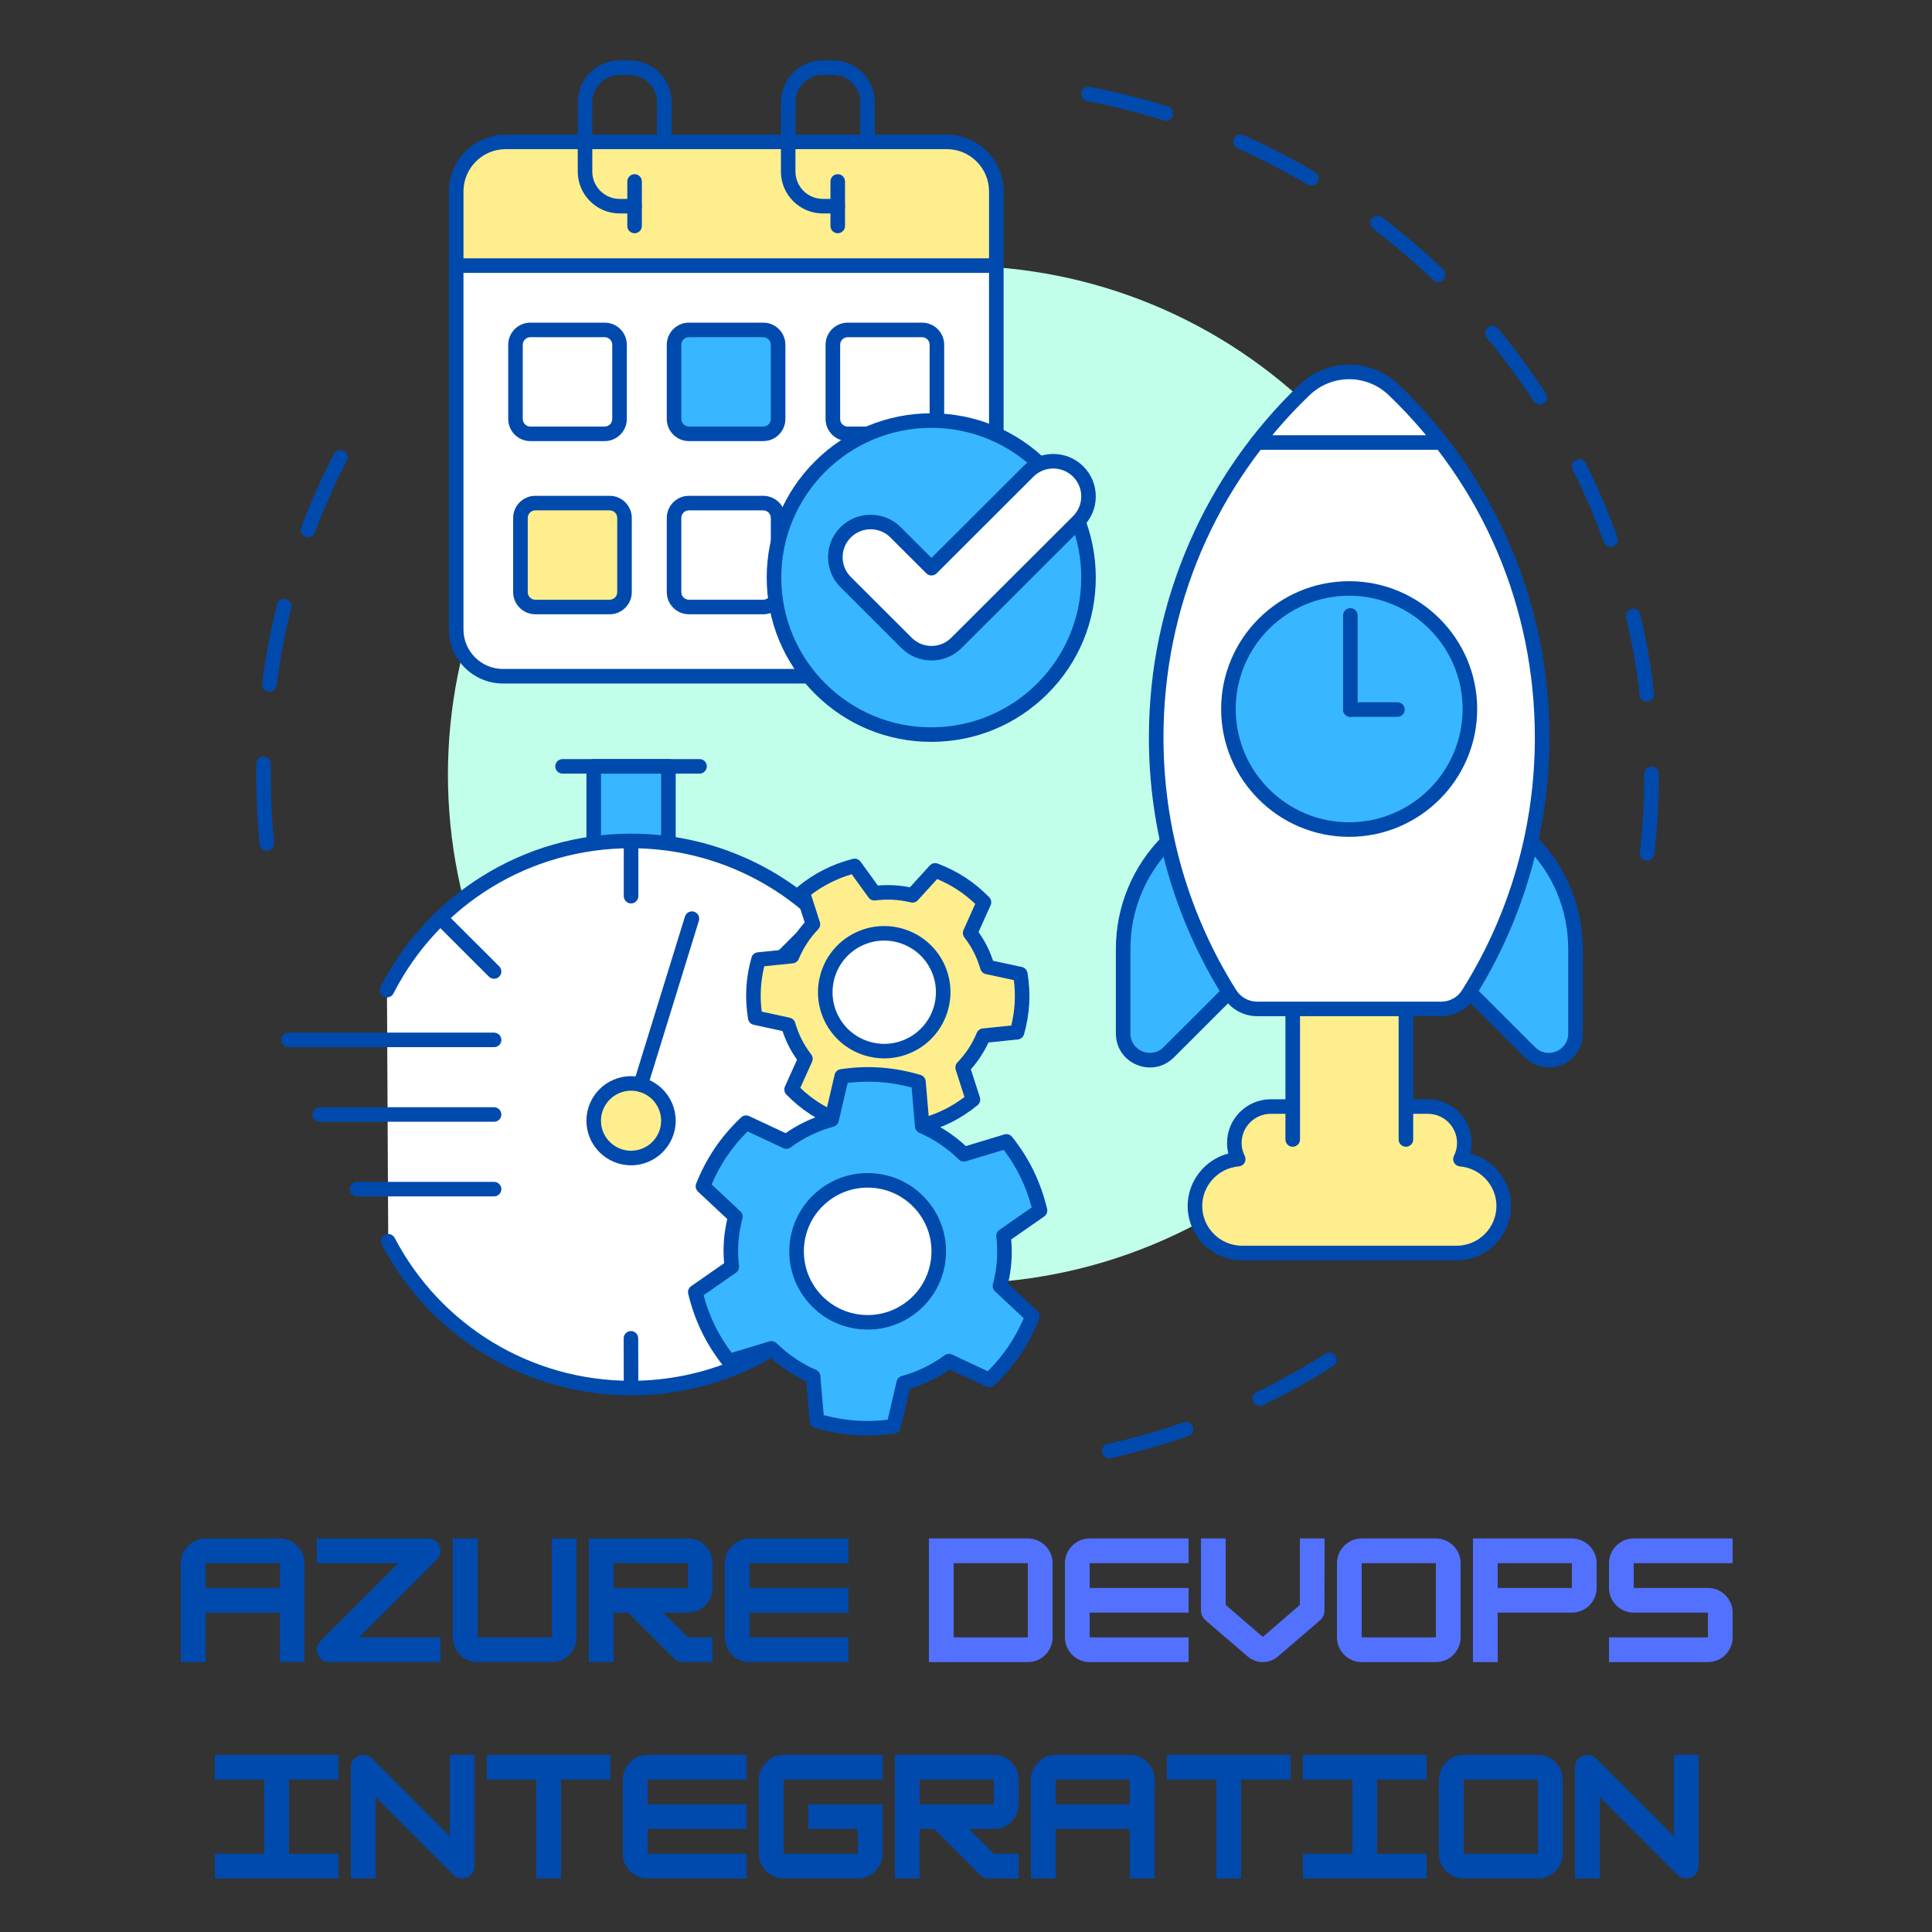 <svg xmlns="http://www.w3.org/2000/svg" xmlns:xlink="http://www.w3.org/1999/xlink" width="500" zoomAndPan="magnify" viewBox="0 0 375 375" height="500" preserveAspectRatio="xMidYMid meet" version="1.0"><rect x="0" y="0" width="375" height="375" fill="#333333" stroke="none"/><defs><g/><clipPath id="e513534fb3"><path d="M 213 262 L 260 262 L 260 283.137 L 213 283.137 Z M 213 262 " clip-rule="nonzero"/></clipPath><clipPath id="49b28fc40b"><path d="M 209 16 L 321.98 16 L 321.98 168 L 209 168 Z M 209 16 " clip-rule="nonzero"/></clipPath><clipPath id="c839cbb7aa"><path d="M 49.73 87 L 68 87 L 68 166 L 49.73 166 Z M 49.73 87 " clip-rule="nonzero"/></clipPath><clipPath id="3e56f4c6dd"><path d="M 112 11.637 L 131 11.637 L 131 42 L 112 42 Z M 112 11.637 " clip-rule="nonzero"/></clipPath><clipPath id="87880e4e49"><path d="M 151 11.637 L 170 11.637 L 170 42 L 151 42 Z M 151 11.637 " clip-rule="nonzero"/></clipPath></defs><g clip-path="url(#e513534fb3)"><path fill="#004aad" d="M 215.301 283.055 C 214.652 283.055 214.07 282.609 213.922 281.949 C 213.754 281.191 214.234 280.438 214.996 280.266 C 219.965 279.16 224.926 277.75 229.73 276.078 C 230.469 275.82 231.273 276.211 231.531 276.945 C 231.785 277.68 231.398 278.484 230.66 278.742 C 225.75 280.449 220.688 281.891 215.609 283.02 C 215.508 283.043 215.402 283.055 215.301 283.055 Z M 244.5 272.895 C 243.977 272.895 243.473 272.602 243.227 272.102 C 242.887 271.398 243.18 270.555 243.883 270.215 C 248.461 268 252.965 265.492 257.266 262.762 C 257.922 262.344 258.797 262.539 259.215 263.195 C 259.637 263.855 259.441 264.727 258.781 265.145 C 254.391 267.934 249.789 270.492 245.113 272.754 C 244.918 272.852 244.707 272.895 244.5 272.895 Z M 244.5 272.895 " fill-opacity="1" fill-rule="nonzero"/></g><g clip-path="url(#49b28fc40b)"><path fill="#004aad" d="M 319.699 167.07 C 319.645 167.07 319.594 167.066 319.539 167.059 C 318.762 166.973 318.203 166.273 318.293 165.5 C 318.859 160.508 319.145 155.414 319.145 150.359 L 319.145 150.219 C 319.145 149.438 319.777 148.809 320.559 148.809 C 321.34 148.809 321.973 149.438 321.973 150.219 L 321.973 150.359 C 321.973 155.523 321.68 160.723 321.102 165.816 C 321.02 166.535 320.41 167.07 319.699 167.07 Z M 319.664 136.195 C 318.957 136.195 318.344 135.668 318.262 134.945 C 317.676 129.891 316.793 124.82 315.633 119.879 C 315.457 119.117 315.926 118.359 316.688 118.18 C 317.445 118.004 318.207 118.473 318.387 119.234 C 319.57 124.281 320.473 129.457 321.07 134.625 C 321.16 135.398 320.602 136.098 319.828 136.188 C 319.773 136.191 319.719 136.195 319.664 136.195 Z M 312.609 106.145 C 312.031 106.145 311.488 105.785 311.281 105.211 C 309.555 100.438 307.531 95.707 305.266 91.156 C 304.918 90.457 305.203 89.609 305.898 89.266 C 306.598 88.918 307.445 89.203 307.797 89.898 C 310.109 94.547 312.18 99.379 313.941 104.254 C 314.203 104.988 313.824 105.797 313.09 106.059 C 312.93 106.117 312.77 106.145 312.609 106.145 Z M 298.852 78.523 C 298.391 78.523 297.938 78.297 297.664 77.883 C 294.891 73.625 291.84 69.477 288.59 65.559 C 288.094 64.957 288.176 64.07 288.777 63.574 C 289.379 63.074 290.27 63.16 290.77 63.762 C 294.086 67.762 297.203 71.996 300.035 76.344 C 300.461 76.996 300.273 77.871 299.621 78.293 C 299.383 78.449 299.117 78.523 298.852 78.523 Z M 279.145 54.742 C 278.789 54.742 278.438 54.613 278.164 54.352 C 274.492 50.828 270.574 47.48 266.523 44.402 C 265.902 43.93 265.781 43.043 266.254 42.422 C 266.727 41.805 267.613 41.684 268.234 42.156 C 272.371 45.301 276.371 48.719 280.121 52.316 C 280.684 52.855 280.703 53.746 280.164 54.309 C 279.887 54.598 279.516 54.742 279.145 54.742 Z M 254.539 36.043 C 254.293 36.043 254.043 35.98 253.816 35.844 C 249.434 33.246 244.855 30.875 240.211 28.801 C 239.5 28.484 239.18 27.648 239.5 26.938 C 239.816 26.227 240.652 25.906 241.367 26.227 C 246.109 28.344 250.785 30.762 255.262 33.418 C 255.934 33.816 256.152 34.684 255.754 35.352 C 255.492 35.797 255.02 36.043 254.539 36.043 Z M 226.305 23.438 C 226.164 23.438 226.023 23.418 225.883 23.371 C 221.023 21.848 216.02 20.59 211.016 19.633 C 210.246 19.488 209.746 18.75 209.891 17.984 C 210.039 17.219 210.777 16.715 211.543 16.863 C 216.66 17.836 221.766 19.121 226.73 20.68 C 227.473 20.914 227.887 21.707 227.652 22.449 C 227.465 23.051 226.906 23.438 226.305 23.438 Z M 226.305 23.438 " fill-opacity="1" fill-rule="nonzero"/></g><g clip-path="url(#c839cbb7aa)"><path fill="#004aad" d="M 51.793 165.133 C 51.074 165.133 50.461 164.59 50.391 163.863 C 49.949 159.406 49.727 154.863 49.727 150.359 C 49.727 149.66 49.73 148.949 49.742 148.246 C 49.754 147.477 50.383 146.859 51.156 146.859 C 51.16 146.859 51.168 146.859 51.176 146.859 C 51.957 146.871 52.578 147.512 52.566 148.289 C 52.559 148.977 52.551 149.676 52.551 150.359 C 52.551 154.77 52.77 159.219 53.203 163.586 C 53.277 164.359 52.711 165.051 51.934 165.129 C 51.887 165.133 51.84 165.133 51.793 165.133 Z M 52.273 134.254 C 52.211 134.254 52.152 134.25 52.09 134.242 C 51.316 134.141 50.77 133.434 50.871 132.66 C 51.543 127.504 52.52 122.34 53.781 117.305 C 53.969 116.551 54.734 116.09 55.492 116.281 C 56.25 116.469 56.711 117.234 56.523 117.992 C 55.289 122.918 54.328 127.977 53.672 133.027 C 53.578 133.738 52.973 134.254 52.273 134.254 Z M 59.77 104.301 C 59.602 104.301 59.434 104.27 59.27 104.207 C 58.539 103.934 58.172 103.121 58.445 102.391 C 60.281 97.535 62.422 92.73 64.809 88.113 C 65.168 87.422 66.02 87.148 66.715 87.508 C 67.406 87.863 67.68 88.715 67.32 89.406 C 64.984 93.93 62.887 98.633 61.09 103.387 C 60.879 103.953 60.34 104.301 59.77 104.301 Z M 59.77 104.301 " fill-opacity="1" fill-rule="nonzero"/></g><path fill="#c2ffea" d="M 284.754 150.359 C 284.754 151.977 284.715 153.594 284.637 155.207 C 284.555 156.82 284.438 158.434 284.277 160.039 C 284.121 161.648 283.922 163.254 283.684 164.852 C 283.445 166.449 283.172 168.043 282.855 169.629 C 282.539 171.211 282.184 172.789 281.789 174.355 C 281.398 175.926 280.965 177.48 280.496 179.027 C 280.027 180.574 279.52 182.109 278.973 183.633 C 278.43 185.152 277.844 186.66 277.227 188.152 C 276.605 189.648 275.949 191.125 275.258 192.586 C 274.566 194.047 273.84 195.488 273.074 196.914 C 272.312 198.34 271.516 199.746 270.684 201.133 C 269.852 202.52 268.984 203.883 268.086 205.227 C 267.188 206.57 266.254 207.891 265.289 209.191 C 264.328 210.488 263.332 211.762 262.305 213.012 C 261.277 214.262 260.219 215.484 259.133 216.684 C 258.047 217.879 256.93 219.051 255.785 220.191 C 254.641 221.336 253.469 222.449 252.27 223.535 C 251.07 224.621 249.844 225.676 248.594 226.703 C 247.344 227.727 246.066 228.719 244.766 229.684 C 243.469 230.645 242.145 231.578 240.797 232.473 C 239.453 233.371 238.086 234.238 236.695 235.066 C 235.309 235.898 233.898 236.695 232.473 237.457 C 231.047 238.219 229.602 238.945 228.137 239.637 C 226.672 240.328 225.195 240.98 223.699 241.602 C 222.203 242.219 220.691 242.801 219.168 243.344 C 217.645 243.891 216.109 244.395 214.559 244.867 C 213.012 245.336 211.449 245.766 209.883 246.16 C 208.312 246.551 206.73 246.906 205.145 247.219 C 203.559 247.535 201.961 247.812 200.359 248.051 C 198.762 248.285 197.152 248.484 195.543 248.641 C 193.934 248.801 192.32 248.918 190.703 249 C 189.086 249.078 187.469 249.117 185.848 249.117 C 184.23 249.117 182.613 249.078 180.996 249 C 179.379 248.918 177.766 248.801 176.156 248.641 C 174.543 248.484 172.938 248.285 171.336 248.051 C 169.734 247.812 168.141 247.535 166.555 247.219 C 164.965 246.906 163.387 246.551 161.816 246.16 C 160.246 245.766 158.688 245.336 157.137 244.867 C 155.59 244.395 154.051 243.891 152.527 243.344 C 151.004 242.801 149.496 242.219 148 241.602 C 146.504 240.98 145.023 240.328 143.562 239.637 C 142.098 238.945 140.652 238.219 139.227 237.457 C 137.797 236.695 136.391 235.898 135 235.066 C 133.613 234.238 132.246 233.371 130.898 232.473 C 129.555 231.578 128.23 230.645 126.93 229.684 C 125.629 228.719 124.355 227.727 123.105 226.703 C 121.852 225.676 120.629 224.621 119.426 223.535 C 118.227 222.449 117.055 221.336 115.91 220.191 C 114.766 219.051 113.652 217.879 112.562 216.684 C 111.477 215.484 110.422 214.262 109.395 213.012 C 108.367 211.762 107.371 210.488 106.406 209.191 C 105.441 207.891 104.512 206.57 103.613 205.227 C 102.711 203.883 101.848 202.52 101.016 201.133 C 100.184 199.746 99.383 198.34 98.621 196.914 C 97.859 195.488 97.133 194.047 96.438 192.586 C 95.746 191.125 95.09 189.648 94.473 188.152 C 93.852 186.66 93.27 185.152 92.723 183.633 C 92.18 182.109 91.672 180.574 91.203 179.027 C 90.73 177.48 90.301 175.926 89.906 174.355 C 89.512 172.789 89.16 171.211 88.844 169.629 C 88.527 168.043 88.25 166.449 88.012 164.852 C 87.777 163.254 87.578 161.648 87.418 160.039 C 87.262 158.434 87.141 156.82 87.062 155.207 C 86.984 153.594 86.941 151.977 86.941 150.359 C 86.941 148.746 86.984 147.129 87.062 145.516 C 87.141 143.902 87.262 142.289 87.418 140.68 C 87.578 139.074 87.777 137.469 88.012 135.871 C 88.25 134.273 88.527 132.68 88.844 131.094 C 89.16 129.508 89.512 127.934 89.906 126.363 C 90.301 124.797 90.73 123.238 91.203 121.695 C 91.672 120.148 92.18 118.613 92.723 117.09 C 93.27 115.57 93.852 114.062 94.473 112.57 C 95.09 111.074 95.746 109.598 96.438 108.137 C 97.133 106.676 97.859 105.234 98.621 103.809 C 99.383 102.383 100.184 100.977 101.016 99.59 C 101.848 98.203 102.711 96.84 103.613 95.496 C 104.512 94.152 105.441 92.828 106.406 91.531 C 107.371 90.234 108.367 88.961 109.395 87.711 C 110.422 86.461 111.477 85.238 112.562 84.039 C 113.652 82.844 114.766 81.672 115.91 80.531 C 117.055 79.387 118.227 78.273 119.426 77.188 C 120.629 76.102 121.852 75.047 123.105 74.02 C 124.355 72.996 125.629 72 126.93 71.039 C 128.23 70.074 129.555 69.145 130.898 68.246 C 132.246 67.352 133.613 66.484 135 65.656 C 136.391 64.824 137.797 64.027 139.227 63.266 C 140.652 62.504 142.098 61.777 143.562 61.086 C 145.023 60.395 146.504 59.738 148 59.121 C 149.496 58.504 151.004 57.922 152.527 57.379 C 154.051 56.832 155.59 56.324 157.137 55.855 C 158.688 55.387 160.246 54.957 161.816 54.562 C 163.387 54.172 164.965 53.816 166.555 53.5 C 168.141 53.188 169.734 52.91 171.336 52.672 C 172.938 52.438 174.543 52.238 176.156 52.078 C 177.766 51.922 179.379 51.801 180.996 51.723 C 182.613 51.645 184.23 51.605 185.848 51.605 C 187.469 51.605 189.086 51.645 190.703 51.723 C 192.32 51.801 193.934 51.922 195.543 52.078 C 197.152 52.238 198.762 52.438 200.359 52.672 C 201.961 52.91 203.559 53.188 205.145 53.5 C 206.73 53.816 208.312 54.172 209.883 54.562 C 211.449 54.957 213.012 55.387 214.559 55.855 C 216.109 56.324 217.645 56.832 219.168 57.379 C 220.691 57.922 222.203 58.504 223.699 59.121 C 225.195 59.738 226.672 60.395 228.137 61.086 C 229.602 61.777 231.047 62.504 232.473 63.266 C 233.898 64.027 235.309 64.824 236.695 65.656 C 238.086 66.484 239.453 67.352 240.797 68.246 C 242.145 69.145 243.469 70.074 244.766 71.039 C 246.066 72 247.344 72.996 248.594 74.02 C 249.844 75.047 251.07 76.102 252.27 77.188 C 253.469 78.273 254.641 79.387 255.785 80.531 C 256.93 81.672 258.047 82.844 259.133 84.039 C 260.219 85.238 261.277 86.461 262.305 87.711 C 263.332 88.961 264.328 90.234 265.289 91.531 C 266.254 92.828 267.188 94.152 268.086 95.496 C 268.984 96.84 269.852 98.203 270.684 99.59 C 271.516 100.977 272.312 102.383 273.074 103.809 C 273.84 105.234 274.566 106.676 275.258 108.137 C 275.949 109.598 276.605 111.074 277.227 112.57 C 277.844 114.062 278.43 115.57 278.973 117.09 C 279.52 118.613 280.027 120.148 280.496 121.695 C 280.965 123.238 281.398 124.797 281.789 126.363 C 282.184 127.934 282.539 129.508 282.855 131.094 C 283.172 132.68 283.445 134.273 283.684 135.871 C 283.922 137.469 284.121 139.074 284.277 140.68 C 284.438 142.289 284.555 143.902 284.637 145.516 C 284.715 147.129 284.754 148.746 284.754 150.359 Z M 284.754 150.359 " fill-opacity="1" fill-rule="nonzero"/><path fill="#ffffff" d="M 184.301 131.254 L 97.625 131.254 C 92.613 131.254 88.547 127.195 88.547 122.188 L 88.547 51.547 L 193.383 51.547 L 193.383 122.188 C 193.383 127.195 189.316 131.254 184.301 131.254 Z M 184.301 131.254 " fill-opacity="1" fill-rule="nonzero"/><path fill="#004aad" d="M 184.301 132.668 L 97.625 132.668 C 91.84 132.668 87.133 127.965 87.133 122.188 L 87.133 51.547 C 87.133 50.766 87.766 50.137 88.547 50.137 L 193.383 50.137 C 194.164 50.137 194.797 50.766 194.797 51.547 L 194.797 122.188 C 194.797 127.965 190.086 132.668 184.301 132.668 Z M 89.961 52.957 L 89.961 122.188 C 89.961 126.41 93.398 129.844 97.625 129.844 L 184.301 129.844 C 188.527 129.844 191.969 126.41 191.969 122.188 L 191.969 52.957 Z M 89.961 52.957 " fill-opacity="1" fill-rule="nonzero"/><path fill="#ffee8e" d="M 193.383 51.547 L 88.547 51.547 L 88.547 37.141 C 88.547 31.836 92.852 27.539 98.164 27.539 L 183.766 27.539 C 189.074 27.539 193.383 31.836 193.383 37.141 Z M 193.383 51.547 " fill-opacity="1" fill-rule="nonzero"/><path fill="#004aad" d="M 193.383 52.957 L 88.547 52.957 C 87.766 52.957 87.133 52.324 87.133 51.547 L 87.133 37.141 C 87.133 31.066 92.082 26.125 98.164 26.125 L 183.766 26.125 C 189.848 26.125 194.797 31.066 194.797 37.141 L 194.797 51.547 C 194.797 52.324 194.164 52.957 193.383 52.957 Z M 89.961 50.137 L 191.969 50.137 L 191.969 37.141 C 191.969 32.625 188.289 28.949 183.766 28.949 L 98.164 28.949 C 93.641 28.949 89.961 32.625 89.961 37.141 Z M 89.961 50.137 " fill-opacity="1" fill-rule="nonzero"/><g clip-path="url(#3e56f4c6dd)"><path fill="#004aad" d="M 123.172 41.434 L 120.285 41.434 C 115.793 41.434 112.141 37.785 112.141 33.301 L 112.141 19.855 C 112.141 15.371 115.793 11.723 120.285 11.723 L 122.207 11.723 C 126.699 11.723 130.355 15.371 130.355 19.855 L 130.355 27.539 C 130.355 28.316 129.723 28.949 128.941 28.949 C 128.16 28.949 127.527 28.316 127.527 27.539 L 127.527 19.855 C 127.527 16.926 125.141 14.543 122.207 14.543 L 120.285 14.543 C 117.352 14.543 114.965 16.926 114.965 19.855 L 114.965 33.301 C 114.965 36.227 117.352 38.609 120.285 38.609 L 123.172 38.609 C 123.949 38.609 124.582 39.242 124.582 40.023 C 124.582 40.801 123.949 41.434 123.172 41.434 Z M 123.172 41.434 " fill-opacity="1" fill-rule="nonzero"/></g><path fill="#004aad" d="M 123.172 45.273 C 122.391 45.273 121.758 44.645 121.758 43.863 L 121.758 35.219 C 121.758 34.441 122.391 33.809 123.172 33.809 C 123.949 33.809 124.582 34.441 124.582 35.219 L 124.582 43.863 C 124.582 44.645 123.949 45.273 123.172 45.273 Z M 123.172 45.273 " fill-opacity="1" fill-rule="nonzero"/><g clip-path="url(#87880e4e49)"><path fill="#004aad" d="M 162.605 41.434 L 159.719 41.434 C 155.227 41.434 151.574 37.785 151.574 33.301 L 151.574 19.855 C 151.574 15.371 155.227 11.723 159.719 11.723 L 161.641 11.723 C 166.133 11.723 169.789 15.371 169.789 19.855 L 169.789 27.539 C 169.789 28.316 169.156 28.949 168.375 28.949 C 167.594 28.949 166.961 28.316 166.961 27.539 L 166.961 19.855 C 166.961 16.926 164.574 14.543 161.641 14.543 L 159.719 14.543 C 156.785 14.543 154.398 16.926 154.398 19.855 L 154.398 33.301 C 154.398 36.227 156.785 38.609 159.719 38.609 L 162.605 38.609 C 163.383 38.609 164.016 39.242 164.016 40.023 C 164.016 40.801 163.387 41.434 162.605 41.434 Z M 162.605 41.434 " fill-opacity="1" fill-rule="nonzero"/></g><path fill="#004aad" d="M 162.605 45.273 C 161.824 45.273 161.191 44.645 161.191 43.863 L 161.191 35.219 C 161.191 34.441 161.824 33.809 162.605 33.809 C 163.383 33.809 164.016 34.441 164.016 35.219 L 164.016 43.863 C 164.016 44.645 163.387 45.273 162.605 45.273 Z M 162.605 45.273 " fill-opacity="1" fill-rule="nonzero"/><path fill="#ffffff" d="M 117.367 84.203 L 102.941 84.203 C 101.348 84.203 100.055 82.914 100.055 81.324 L 100.055 66.918 C 100.055 65.328 101.348 64.039 102.941 64.039 L 117.367 64.039 C 118.961 64.039 120.254 65.328 120.254 66.918 L 120.254 81.324 C 120.254 82.914 118.961 84.203 117.367 84.203 Z M 117.367 84.203 " fill-opacity="1" fill-rule="nonzero"/><path fill="#004aad" d="M 117.367 85.617 L 102.941 85.617 C 100.57 85.617 98.645 83.691 98.645 81.324 L 98.645 66.918 C 98.645 64.551 100.57 62.625 102.941 62.625 L 117.367 62.625 C 119.738 62.625 121.668 64.551 121.668 66.918 L 121.668 81.324 C 121.668 83.691 119.738 85.617 117.367 85.617 Z M 102.941 65.449 C 102.129 65.449 101.469 66.109 101.469 66.918 L 101.469 81.324 C 101.469 82.133 102.129 82.793 102.941 82.793 L 117.367 82.793 C 118.18 82.793 118.84 82.133 118.84 81.324 L 118.84 66.918 C 118.84 66.109 118.18 65.449 117.367 65.449 Z M 102.941 65.449 " fill-opacity="1" fill-rule="nonzero"/><path fill="#ffee8e" d="M 118.332 117.816 L 103.902 117.816 C 102.309 117.816 101.02 116.527 101.02 114.938 L 101.02 100.531 C 101.02 98.941 102.309 97.648 103.902 97.648 L 118.332 97.648 C 119.926 97.648 121.215 98.941 121.215 100.531 L 121.215 114.938 C 121.215 116.527 119.926 117.816 118.332 117.816 Z M 118.332 117.816 " fill-opacity="1" fill-rule="nonzero"/><path fill="#004aad" d="M 118.332 119.227 L 103.902 119.227 C 101.535 119.227 99.605 117.305 99.605 114.938 L 99.605 100.531 C 99.605 98.164 101.535 96.238 103.902 96.238 L 118.332 96.238 C 120.703 96.238 122.629 98.164 122.629 100.531 L 122.629 114.938 C 122.629 117.305 120.699 119.227 118.332 119.227 Z M 103.902 99.062 C 103.094 99.062 102.434 99.719 102.434 100.531 L 102.434 114.938 C 102.434 115.746 103.094 116.406 103.902 116.406 L 118.332 116.406 C 119.145 116.406 119.805 115.746 119.805 114.938 L 119.805 100.531 C 119.805 99.719 119.145 99.062 118.332 99.062 Z M 103.902 99.062 " fill-opacity="1" fill-rule="nonzero"/><path fill="#ffffff" d="M 148.148 117.816 L 133.719 117.816 C 132.125 117.816 130.836 116.527 130.836 114.938 L 130.836 100.531 C 130.836 98.941 132.125 97.648 133.719 97.648 L 148.148 97.648 C 149.738 97.648 151.031 98.941 151.031 100.531 L 151.031 114.938 C 151.031 116.527 149.738 117.816 148.148 117.816 Z M 148.148 117.816 " fill-opacity="1" fill-rule="nonzero"/><path fill="#004aad" d="M 148.148 119.227 L 133.719 119.227 C 131.348 119.227 129.422 117.305 129.422 114.938 L 129.422 100.531 C 129.422 98.164 131.348 96.238 133.719 96.238 L 148.148 96.238 C 150.516 96.238 152.445 98.164 152.445 100.531 L 152.445 114.938 C 152.445 117.305 150.516 119.227 148.148 119.227 Z M 133.719 99.062 C 132.906 99.062 132.246 99.719 132.246 100.531 L 132.246 114.938 C 132.246 115.746 132.906 116.406 133.719 116.406 L 148.148 116.406 C 148.957 116.406 149.617 115.746 149.617 114.938 L 149.617 100.531 C 149.617 99.719 148.957 99.062 148.148 99.062 Z M 133.719 99.062 " fill-opacity="1" fill-rule="nonzero"/><path fill="#38b6ff" d="M 148.148 84.203 L 133.719 84.203 C 132.125 84.203 130.836 82.914 130.836 81.324 L 130.836 66.918 C 130.836 65.328 132.125 64.039 133.719 64.039 L 148.148 64.039 C 149.738 64.039 151.031 65.328 151.031 66.918 L 151.031 81.324 C 151.031 82.914 149.738 84.203 148.148 84.203 Z M 148.148 84.203 " fill-opacity="1" fill-rule="nonzero"/><path fill="#004aad" d="M 148.148 85.617 L 133.719 85.617 C 131.348 85.617 129.422 83.691 129.422 81.324 L 129.422 66.918 C 129.422 64.551 131.348 62.625 133.719 62.625 L 148.148 62.625 C 150.516 62.625 152.445 64.551 152.445 66.918 L 152.445 81.324 C 152.445 83.691 150.516 85.617 148.148 85.617 Z M 133.719 65.449 C 132.906 65.449 132.246 66.109 132.246 66.918 L 132.246 81.324 C 132.246 82.133 132.906 82.793 133.719 82.793 L 148.148 82.793 C 148.957 82.793 149.617 82.133 149.617 81.324 L 149.617 66.918 C 149.617 66.109 148.957 65.449 148.148 65.449 Z M 133.719 65.449 " fill-opacity="1" fill-rule="nonzero"/><path fill="#ffffff" d="M 178.969 117.816 L 164.543 117.816 C 162.949 117.816 161.656 116.527 161.656 114.938 L 161.656 100.531 C 161.656 98.941 162.949 97.648 164.543 97.648 L 178.969 97.648 C 180.562 97.648 181.855 98.941 181.855 100.531 L 181.855 114.938 C 181.855 116.527 180.562 117.816 178.969 117.816 Z M 178.969 117.816 " fill-opacity="1" fill-rule="nonzero"/><path fill="#004aad" d="M 178.969 119.227 L 164.543 119.227 C 162.172 119.227 160.242 117.305 160.242 114.938 L 160.242 100.531 C 160.242 98.164 162.172 96.238 164.543 96.238 L 178.969 96.238 C 181.34 96.238 183.266 98.164 183.266 100.531 L 183.266 114.938 C 183.266 117.305 181.34 119.227 178.969 119.227 Z M 164.543 99.062 C 163.73 99.062 163.07 99.719 163.07 100.531 L 163.07 114.938 C 163.07 115.746 163.73 116.406 164.543 116.406 L 178.969 116.406 C 179.781 116.406 180.441 115.746 180.441 114.938 L 180.441 100.531 C 180.441 99.719 179.781 99.062 178.969 99.062 Z M 164.543 99.062 " fill-opacity="1" fill-rule="nonzero"/><path fill="#ffffff" d="M 178.969 84.203 L 164.543 84.203 C 162.949 84.203 161.656 82.914 161.656 81.324 L 161.656 66.918 C 161.656 65.328 162.949 64.039 164.543 64.039 L 178.969 64.039 C 180.562 64.039 181.855 65.328 181.855 66.918 L 181.855 81.324 C 181.855 82.914 180.562 84.203 178.969 84.203 Z M 178.969 84.203 " fill-opacity="1" fill-rule="nonzero"/><path fill="#004aad" d="M 178.969 85.617 L 164.543 85.617 C 162.172 85.617 160.242 83.691 160.242 81.324 L 160.242 66.918 C 160.242 64.551 162.172 62.625 164.543 62.625 L 178.969 62.625 C 181.34 62.625 183.266 64.551 183.266 66.918 L 183.266 81.324 C 183.266 83.691 181.34 85.617 178.969 85.617 Z M 164.543 65.449 C 163.73 65.449 163.07 66.109 163.07 66.918 L 163.07 81.324 C 163.07 82.133 163.73 82.793 164.543 82.793 L 178.969 82.793 C 179.781 82.793 180.441 82.133 180.441 81.324 L 180.441 66.918 C 180.441 66.109 179.781 65.449 178.969 65.449 Z M 164.543 65.449 " fill-opacity="1" fill-rule="nonzero"/><path fill="#38b6ff" d="M 211.281 112.109 C 211.281 113.105 211.23 114.102 211.133 115.094 C 211.035 116.09 210.887 117.074 210.691 118.055 C 210.496 119.031 210.254 120 209.965 120.957 C 209.676 121.91 209.34 122.848 208.957 123.77 C 208.574 124.695 208.145 125.594 207.676 126.477 C 207.203 127.355 206.691 128.211 206.137 129.039 C 205.578 129.871 204.984 130.672 204.352 131.441 C 203.715 132.215 203.047 132.953 202.34 133.66 C 201.633 134.363 200.891 135.035 200.121 135.668 C 199.348 136.301 198.543 136.895 197.715 137.449 C 196.883 138.004 196.027 138.516 195.145 138.988 C 194.262 139.457 193.359 139.883 192.438 140.266 C 191.512 140.648 190.574 140.984 189.617 141.273 C 188.66 141.562 187.691 141.805 186.711 142 C 185.73 142.195 184.742 142.34 183.746 142.438 C 182.754 142.535 181.754 142.586 180.754 142.586 C 179.754 142.586 178.758 142.535 177.762 142.438 C 176.77 142.34 175.781 142.195 174.801 142 C 173.82 141.805 172.852 141.562 171.895 141.273 C 170.938 140.984 170 140.648 169.074 140.266 C 168.152 139.883 167.25 139.457 166.367 138.988 C 165.484 138.516 164.629 138.004 163.797 137.449 C 162.965 136.895 162.164 136.301 161.391 135.668 C 160.617 135.035 159.879 134.363 159.172 133.66 C 158.465 132.953 157.793 132.215 157.16 131.441 C 156.527 130.672 155.93 129.871 155.375 129.039 C 154.82 128.211 154.309 127.355 153.836 126.477 C 153.363 125.594 152.938 124.695 152.555 123.77 C 152.172 122.848 151.836 121.91 151.547 120.957 C 151.254 120 151.012 119.031 150.816 118.055 C 150.621 117.074 150.477 116.09 150.379 115.094 C 150.281 114.102 150.23 113.105 150.23 112.109 C 150.23 111.109 150.281 110.113 150.379 109.121 C 150.477 108.129 150.621 107.141 150.816 106.16 C 151.012 105.184 151.254 104.215 151.547 103.262 C 151.836 102.305 152.172 101.367 152.555 100.445 C 152.938 99.523 153.363 98.621 153.836 97.742 C 154.309 96.859 154.82 96.004 155.375 95.176 C 155.93 94.344 156.527 93.543 157.16 92.773 C 157.793 92 158.465 91.262 159.172 90.559 C 159.879 89.852 160.617 89.18 161.391 88.547 C 162.164 87.914 162.965 87.32 163.797 86.766 C 164.629 86.211 165.484 85.699 166.367 85.23 C 167.25 84.758 168.152 84.332 169.074 83.949 C 170 83.566 170.938 83.23 171.895 82.941 C 172.852 82.652 173.82 82.41 174.801 82.215 C 175.781 82.02 176.77 81.875 177.762 81.777 C 178.758 81.68 179.754 81.629 180.754 81.629 C 181.754 81.629 182.754 81.68 183.746 81.777 C 184.742 81.875 185.73 82.02 186.711 82.215 C 187.691 82.41 188.66 82.652 189.617 82.941 C 190.574 83.23 191.512 83.566 192.438 83.949 C 193.359 84.332 194.262 84.758 195.145 85.23 C 196.027 85.699 196.883 86.211 197.715 86.766 C 198.543 87.32 199.348 87.914 200.121 88.547 C 200.891 89.18 201.633 89.852 202.34 90.559 C 203.047 91.262 203.715 92 204.352 92.773 C 204.984 93.543 205.578 94.344 206.137 95.176 C 206.691 96.004 207.203 96.859 207.676 97.742 C 208.145 98.621 208.574 99.523 208.957 100.445 C 209.34 101.367 209.676 102.305 209.965 103.262 C 210.254 104.215 210.496 105.184 210.691 106.16 C 210.887 107.141 211.035 108.129 211.133 109.121 C 211.23 110.113 211.281 111.109 211.281 112.109 Z M 211.281 112.109 " fill-opacity="1" fill-rule="nonzero"/><path fill="#004aad" d="M 180.754 143.996 C 172.223 143.996 164.203 140.68 158.172 134.656 C 152.141 128.633 148.82 120.625 148.82 112.109 C 148.82 103.59 152.141 95.582 158.172 89.559 C 164.203 83.535 172.227 80.219 180.754 80.219 C 189.285 80.219 197.305 83.535 203.34 89.559 C 209.371 95.582 212.691 103.59 212.691 112.109 C 212.691 120.625 209.371 128.633 203.34 134.656 C 197.305 140.68 189.285 143.996 180.754 143.996 Z M 180.754 83.043 C 164.703 83.043 151.645 96.082 151.645 112.109 C 151.645 128.137 164.703 141.176 180.754 141.176 C 196.809 141.176 209.867 128.137 209.867 112.109 C 209.867 96.082 196.809 83.043 180.754 83.043 Z M 180.754 83.043 " fill-opacity="1" fill-rule="nonzero"/><path fill="#ffffff" d="M 180.801 126.785 C 178.984 126.785 177.246 126.066 175.961 124.785 L 164.145 112.984 C 161.473 110.316 161.473 105.988 164.145 103.32 C 166.82 100.652 171.152 100.652 173.824 103.32 L 180.801 110.285 L 199.594 91.523 C 202.27 88.852 206.602 88.852 209.273 91.523 C 211.949 94.191 211.949 98.516 209.273 101.188 L 185.641 124.785 C 184.359 126.066 182.617 126.785 180.801 126.785 Z M 180.801 126.785 " fill-opacity="1" fill-rule="nonzero"/><path fill="#004aad" d="M 180.801 128.195 C 178.594 128.195 176.52 127.34 174.961 125.781 L 163.145 113.984 C 161.586 112.426 160.727 110.355 160.727 108.152 C 160.727 105.949 161.586 103.879 163.145 102.324 C 166.367 99.109 171.605 99.109 174.824 102.324 L 180.801 108.293 L 198.598 90.523 C 201.816 87.309 207.055 87.309 210.273 90.523 C 211.832 92.082 212.691 94.152 212.691 96.355 C 212.691 98.555 211.832 100.625 210.273 102.184 L 186.641 125.781 C 185.082 127.34 183.008 128.195 180.801 128.195 Z M 168.984 102.734 C 167.594 102.734 166.203 103.262 165.145 104.32 C 164.117 105.344 163.555 106.703 163.555 108.152 C 163.555 109.602 164.117 110.965 165.145 111.988 L 176.961 123.785 C 177.984 124.812 179.352 125.375 180.801 125.375 C 182.254 125.375 183.617 124.812 184.641 123.785 L 208.277 100.188 C 209.301 99.164 209.867 97.801 209.867 96.355 C 209.867 94.906 209.301 93.543 208.277 92.52 C 206.156 90.406 202.711 90.406 200.594 92.52 L 181.801 111.285 C 181.535 111.551 181.176 111.699 180.801 111.699 C 180.426 111.699 180.066 111.551 179.801 111.285 L 172.824 104.32 C 171.766 103.262 170.375 102.734 168.984 102.734 Z M 168.984 102.734 " fill-opacity="1" fill-rule="nonzero"/><path fill="#38b6ff" d="M 115.234 148.746 L 129.738 148.746 L 129.738 163.723 L 115.234 163.723 Z M 115.234 148.746 " fill-opacity="1" fill-rule="nonzero"/><path fill="#004aad" d="M 129.738 165.133 C 128.957 165.133 128.324 164.504 128.324 163.723 L 128.324 150.16 L 116.648 150.16 L 116.648 163.723 C 116.648 164.504 116.016 165.133 115.234 165.133 C 114.457 165.133 113.824 164.504 113.824 163.723 L 113.824 148.746 C 113.824 147.969 114.457 147.336 115.234 147.336 L 129.738 147.336 C 130.52 147.336 131.152 147.969 131.152 148.746 L 131.152 163.723 C 131.152 164.504 130.52 165.133 129.738 165.133 Z M 129.738 165.133 " fill-opacity="1" fill-rule="nonzero"/><path fill="#ffffff" d="M 75.355 240.93 C 84.238 257.867 102.012 269.422 122.488 269.422 C 151.855 269.422 175.664 245.648 175.664 216.324 C 175.664 187 151.855 163.227 122.488 163.227 C 101.824 163.227 83.91 174.996 75.109 192.191 Z M 75.355 240.93 " fill-opacity="1" fill-rule="nonzero"/><path fill="#004aad" d="M 122.488 270.832 C 112.336 270.832 102.426 268.031 93.832 262.727 C 85.477 257.574 78.656 250.262 74.102 241.586 C 73.738 240.895 74.008 240.043 74.699 239.68 C 75.391 239.32 76.242 239.586 76.605 240.277 C 85.582 257.383 103.164 268.012 122.488 268.012 C 151.031 268.012 174.25 244.824 174.25 216.324 C 174.25 187.824 151.031 164.641 122.488 164.641 C 102.941 164.641 85.27 175.441 76.367 192.832 C 76.012 193.527 75.16 193.801 74.465 193.445 C 73.77 193.094 73.496 192.242 73.852 191.547 C 78.359 182.742 85.188 175.312 93.602 170.066 C 102.25 164.668 112.238 161.816 122.488 161.816 C 129.855 161.816 137.008 163.258 143.738 166.102 C 150.238 168.848 156.074 172.777 161.09 177.781 C 166.102 182.789 170.039 188.617 172.789 195.109 C 175.633 201.828 177.078 208.969 177.078 216.324 C 177.078 223.684 175.633 230.82 172.789 237.543 C 170.039 244.035 166.102 249.863 161.09 254.867 C 156.074 259.875 150.238 263.805 143.738 266.547 C 137.004 269.391 129.855 270.832 122.488 270.832 Z M 122.488 270.832 " fill-opacity="1" fill-rule="nonzero"/><path fill="#004aad" d="M 122.488 175.355 C 121.707 175.355 121.074 174.723 121.074 173.945 L 121.074 163.227 C 121.074 162.449 121.707 161.816 122.488 161.816 C 123.27 161.816 123.902 162.449 123.902 163.227 L 123.902 173.945 C 123.902 174.723 123.27 175.355 122.488 175.355 Z M 122.488 175.355 " fill-opacity="1" fill-rule="nonzero"/><path fill="#004aad" d="M 135.781 150.16 L 109.195 150.16 C 108.414 150.16 107.781 149.527 107.781 148.746 C 107.781 147.969 108.414 147.336 109.195 147.336 L 135.781 147.336 C 136.562 147.336 137.195 147.969 137.195 148.746 C 137.195 149.527 136.562 150.16 135.781 150.16 Z M 135.781 150.16 " fill-opacity="1" fill-rule="nonzero"/><path fill="#ffee8e" d="M 129.738 217.531 C 129.738 218.008 129.691 218.477 129.602 218.945 C 129.508 219.41 129.371 219.863 129.188 220.301 C 129.004 220.742 128.781 221.16 128.516 221.555 C 128.254 221.949 127.953 222.316 127.613 222.652 C 127.277 222.988 126.914 223.289 126.516 223.551 C 126.121 223.816 125.703 224.039 125.262 224.219 C 124.824 224.402 124.371 224.539 123.902 224.633 C 123.434 224.727 122.965 224.773 122.488 224.773 C 122.012 224.773 121.539 224.727 121.074 224.633 C 120.605 224.539 120.152 224.402 119.711 224.219 C 119.273 224.039 118.855 223.816 118.461 223.551 C 118.062 223.289 117.695 222.988 117.359 222.652 C 117.023 222.316 116.723 221.949 116.457 221.555 C 116.195 221.16 115.969 220.742 115.789 220.301 C 115.605 219.863 115.469 219.41 115.375 218.945 C 115.281 218.477 115.238 218.008 115.238 217.531 C 115.238 217.055 115.281 216.586 115.375 216.117 C 115.469 215.652 115.605 215.199 115.789 214.762 C 115.969 214.32 116.195 213.902 116.457 213.508 C 116.723 213.113 117.023 212.746 117.359 212.41 C 117.695 212.074 118.062 211.773 118.461 211.512 C 118.855 211.246 119.273 211.023 119.711 210.844 C 120.152 210.66 120.605 210.523 121.074 210.43 C 121.539 210.336 122.012 210.293 122.488 210.293 C 122.965 210.293 123.434 210.336 123.902 210.43 C 124.371 210.523 124.824 210.66 125.262 210.844 C 125.703 211.023 126.121 211.246 126.516 211.512 C 126.914 211.773 127.277 212.074 127.613 212.41 C 127.953 212.746 128.254 213.113 128.516 213.508 C 128.781 213.902 129.004 214.32 129.188 214.762 C 129.371 215.199 129.508 215.652 129.602 216.117 C 129.691 216.586 129.738 217.055 129.738 217.531 Z M 129.738 217.531 " fill-opacity="1" fill-rule="nonzero"/><path fill="#004aad" d="M 122.488 226.184 C 117.711 226.184 113.824 222.301 113.824 217.531 C 113.824 212.762 117.711 208.879 122.488 208.879 C 127.266 208.879 131.152 212.762 131.152 217.531 C 131.152 222.301 127.266 226.184 122.488 226.184 Z M 122.488 211.703 C 119.27 211.703 116.648 214.316 116.648 217.531 C 116.648 220.746 119.27 223.359 122.488 223.359 C 125.707 223.359 128.324 220.746 128.324 217.531 C 128.324 214.316 125.707 211.703 122.488 211.703 Z M 122.488 211.703 " fill-opacity="1" fill-rule="nonzero"/><path fill="#004aad" d="M 149.074 189.98 C 148.715 189.98 148.352 189.844 148.078 189.566 C 147.523 189.016 147.523 188.125 148.078 187.57 L 158.469 177.195 C 159.023 176.645 159.918 176.645 160.469 177.195 C 161.02 177.746 161.02 178.637 160.469 179.191 L 150.074 189.566 C 149.801 189.844 149.438 189.98 149.074 189.98 Z M 149.074 189.98 " fill-opacity="1" fill-rule="nonzero"/><path fill="#004aad" d="M 149.074 189.98 C 148.715 189.98 148.352 189.844 148.078 189.566 C 147.523 189.016 147.523 188.125 148.078 187.57 L 158.469 177.195 C 159.023 176.645 159.918 176.645 160.469 177.195 C 161.02 177.746 161.02 178.637 160.469 179.191 L 150.074 189.566 C 149.801 189.844 149.438 189.98 149.074 189.98 Z M 149.074 189.98 " fill-opacity="1" fill-rule="nonzero"/><path fill="#004aad" d="M 95.898 189.98 C 95.539 189.98 95.176 189.844 94.898 189.566 L 84.496 179.176 C 83.941 178.625 83.941 177.734 84.496 177.184 C 85.047 176.633 85.941 176.633 86.492 177.184 L 96.898 187.57 C 97.449 188.125 97.449 189.016 96.898 189.566 C 96.621 189.844 96.262 189.98 95.898 189.98 Z M 95.898 189.98 " fill-opacity="1" fill-rule="nonzero"/><path fill="#004aad" d="M 175.664 217.734 L 161.16 217.734 C 160.383 217.734 159.75 217.105 159.75 216.324 C 159.75 215.547 160.383 214.914 161.16 214.914 L 175.664 214.914 C 176.445 214.914 177.078 215.547 177.078 216.324 C 177.078 217.105 176.445 217.734 175.664 217.734 Z M 175.664 217.734 " fill-opacity="1" fill-rule="nonzero"/><path fill="#004aad" d="M 122.488 270.832 C 121.707 270.832 121.078 270.203 121.074 269.426 L 121.051 259.77 C 121.047 258.992 121.68 258.359 122.461 258.355 C 122.461 258.355 122.461 258.355 122.465 258.355 C 123.242 258.355 123.875 258.984 123.875 259.766 L 123.902 269.418 C 123.902 270.195 123.273 270.832 122.492 270.832 C 122.488 270.832 122.488 270.832 122.488 270.832 Z M 122.488 270.832 " fill-opacity="1" fill-rule="nonzero"/><path fill="#004aad" d="M 124.348 211.945 C 124.211 211.945 124.07 211.926 123.93 211.883 C 123.188 211.652 122.766 210.863 122.996 210.117 L 132.949 177.895 C 133.18 177.148 133.969 176.73 134.715 176.961 C 135.461 177.191 135.879 177.98 135.652 178.727 L 125.699 210.949 C 125.512 211.555 124.953 211.945 124.348 211.945 Z M 124.348 211.945 " fill-opacity="1" fill-rule="nonzero"/><path fill="#004aad" d="M 95.898 217.734 L 62.059 217.734 C 61.277 217.734 60.645 217.105 60.645 216.324 C 60.645 215.547 61.277 214.914 62.059 214.914 L 95.898 214.914 C 96.68 214.914 97.312 215.547 97.312 216.324 C 97.312 217.105 96.68 217.734 95.898 217.734 Z M 95.898 217.734 " fill-opacity="1" fill-rule="nonzero"/><path fill="#004aad" d="M 95.898 203.254 L 56.016 203.254 C 55.234 203.254 54.605 202.625 54.605 201.844 C 54.605 201.066 55.234 200.434 56.016 200.434 L 95.898 200.434 C 96.68 200.434 97.312 201.066 97.312 201.844 C 97.312 202.625 96.68 203.254 95.898 203.254 Z M 95.898 203.254 " fill-opacity="1" fill-rule="nonzero"/><path fill="#004aad" d="M 95.898 232.215 L 69.312 232.215 C 68.531 232.215 67.898 231.586 67.898 230.805 C 67.898 230.027 68.531 229.395 69.312 229.395 L 95.898 229.395 C 96.68 229.395 97.312 230.027 97.312 230.805 C 97.312 231.586 96.68 232.215 95.898 232.215 Z M 95.898 232.215 " fill-opacity="1" fill-rule="nonzero"/><path fill="#ffee8e" d="M 190.293 184.23 C 189.723 183.102 189.047 182.059 188.305 181.09 L 190.984 175.129 C 189.68 173.797 188.223 172.57 186.594 171.508 C 184.965 170.441 183.258 169.602 181.508 168.941 L 177.113 173.781 C 174.719 173.195 172.219 173.051 169.723 173.375 L 165.891 168.074 C 164.078 168.535 162.289 169.184 160.551 170.059 C 158.816 170.934 157.23 171.992 155.785 173.172 L 157.789 179.398 C 156.047 181.211 154.68 183.309 153.734 185.582 L 147.223 186.246 C 146.719 188.043 146.383 189.914 146.277 191.855 C 146.168 193.793 146.293 195.691 146.594 197.531 L 152.988 198.914 C 153.332 200.086 153.77 201.246 154.34 202.375 C 154.914 203.504 155.586 204.543 156.328 205.516 L 153.652 211.473 C 154.957 212.809 156.414 214.031 158.043 215.098 C 159.668 216.16 161.379 217 163.125 217.66 L 167.523 212.82 C 169.914 213.406 172.418 213.551 174.91 213.227 L 178.746 218.527 C 180.555 218.066 182.348 217.422 184.082 216.543 C 185.82 215.668 187.402 214.613 188.848 213.43 L 186.848 207.203 C 188.586 205.391 189.953 203.293 190.902 201.023 L 197.41 200.355 C 197.918 198.562 198.25 196.688 198.359 194.75 C 198.469 192.809 198.344 190.91 198.043 189.07 L 191.648 187.688 C 191.305 186.52 190.863 185.359 190.293 184.23 Z M 190.293 184.23 " fill-opacity="1" fill-rule="nonzero"/><path fill="#004aad" d="M 178.746 219.941 C 178.297 219.941 177.867 219.727 177.598 219.355 L 174.246 214.719 C 172.152 214.91 170.062 214.797 168.016 214.379 L 164.172 218.609 C 163.781 219.039 163.168 219.188 162.625 218.98 C 160.711 218.258 158.91 217.348 157.266 216.277 C 155.625 215.207 154.07 213.922 152.641 212.461 C 152.234 212.043 152.125 211.426 152.359 210.895 L 154.703 205.688 C 154.082 204.809 153.535 203.914 153.078 203.012 C 152.621 202.105 152.223 201.137 151.883 200.121 L 146.293 198.91 C 145.727 198.789 145.293 198.332 145.199 197.762 C 144.867 195.746 144.754 193.73 144.863 191.777 C 144.973 189.82 145.309 187.832 145.863 185.863 C 146.02 185.305 146.5 184.902 147.078 184.844 L 152.77 184.262 C 153.648 182.367 154.797 180.617 156.191 179.047 L 154.441 173.605 C 154.262 173.051 154.441 172.449 154.891 172.082 C 156.473 170.785 158.164 169.684 159.914 168.801 C 161.664 167.918 163.559 167.211 165.539 166.707 C 166.102 166.562 166.695 166.777 167.035 167.246 L 170.387 171.883 C 172.48 171.691 174.57 171.809 176.617 172.227 L 180.461 167.996 C 180.852 167.566 181.465 167.418 182.008 167.621 C 183.922 168.344 185.727 169.254 187.367 170.324 C 189.008 171.398 190.566 172.684 191.996 174.145 C 192.402 174.559 192.512 175.18 192.273 175.707 L 189.934 180.918 C 190.555 181.793 191.098 182.691 191.555 183.594 C 192.012 184.496 192.414 185.465 192.75 186.484 L 198.34 187.691 C 198.906 187.812 199.34 188.27 199.434 188.844 C 199.766 190.859 199.879 192.871 199.77 194.828 C 199.66 196.781 199.324 198.773 198.773 200.738 C 198.613 201.297 198.133 201.703 197.555 201.762 L 191.863 202.344 C 190.984 204.238 189.84 205.984 188.445 207.555 L 190.195 213 C 190.371 213.551 190.191 214.156 189.742 214.523 C 188.16 215.816 186.469 216.922 184.719 217.805 C 182.969 218.688 181.078 219.391 179.094 219.895 C 178.977 219.926 178.859 219.941 178.746 219.941 Z M 174.91 211.816 C 175.359 211.816 175.789 212.031 176.055 212.402 L 179.316 216.91 C 180.766 216.484 182.152 215.938 183.445 215.285 C 184.738 214.633 186 213.84 187.203 212.93 L 185.504 207.637 C 185.344 207.141 185.469 206.602 185.828 206.227 C 187.441 204.547 188.707 202.613 189.594 200.48 C 189.793 200 190.242 199.672 190.758 199.617 L 196.293 199.055 C 196.648 197.586 196.867 196.117 196.949 194.672 C 197.027 193.227 196.973 191.738 196.785 190.242 L 191.348 189.07 C 190.844 188.961 190.438 188.582 190.289 188.086 C 189.949 186.918 189.539 185.863 189.031 184.867 C 188.527 183.867 187.922 182.914 187.184 181.945 C 186.867 181.535 186.805 180.984 187.016 180.512 L 189.293 175.445 C 188.199 174.406 187.035 173.48 185.82 172.688 C 184.605 171.895 183.289 171.199 181.898 170.617 L 178.16 174.73 C 177.809 175.113 177.277 175.277 176.773 175.152 C 174.527 174.602 172.219 174.477 169.906 174.773 C 169.391 174.84 168.883 174.621 168.578 174.203 L 165.32 169.695 C 163.867 170.121 162.484 170.664 161.191 171.32 C 159.895 171.973 158.633 172.762 157.43 173.676 L 159.133 178.969 C 159.293 179.461 159.168 180 158.809 180.375 C 157.195 182.055 155.926 183.992 155.039 186.121 C 154.84 186.602 154.395 186.934 153.879 186.984 L 148.344 187.551 C 147.988 189.016 147.766 190.484 147.688 191.934 C 147.605 193.379 147.66 194.863 147.852 196.359 L 153.285 197.535 C 153.793 197.645 154.199 198.023 154.344 198.52 C 154.684 199.684 155.098 200.738 155.602 201.738 C 156.109 202.734 156.711 203.691 157.453 204.656 C 157.766 205.07 157.828 205.621 157.617 206.09 L 155.34 211.156 C 156.434 212.199 157.602 213.121 158.812 213.914 C 160.027 214.707 161.344 215.402 162.738 215.988 L 166.477 211.871 C 166.824 211.488 167.355 211.328 167.859 211.449 C 170.105 212 172.418 212.129 174.73 211.828 C 174.789 211.82 174.852 211.816 174.91 211.816 Z M 174.91 211.816 " fill-opacity="1" fill-rule="nonzero"/><path fill="#ffffff" d="M 183.07 192.578 C 183.07 193.332 182.996 194.074 182.852 194.809 C 182.703 195.547 182.484 196.262 182.199 196.953 C 181.91 197.648 181.559 198.305 181.141 198.93 C 180.723 199.555 180.25 200.133 179.715 200.664 C 179.184 201.195 178.605 201.668 177.98 202.086 C 177.355 202.5 176.695 202.855 176.004 203.141 C 175.309 203.43 174.594 203.645 173.855 203.793 C 173.117 203.938 172.375 204.012 171.621 204.012 C 170.871 204.012 170.125 203.938 169.387 203.793 C 168.652 203.645 167.934 203.43 167.242 203.141 C 166.547 202.855 165.887 202.5 165.262 202.086 C 164.637 201.668 164.059 201.195 163.527 200.664 C 162.996 200.133 162.52 199.555 162.102 198.93 C 161.684 198.305 161.332 197.648 161.043 196.953 C 160.758 196.262 160.539 195.547 160.395 194.809 C 160.246 194.074 160.172 193.332 160.172 192.578 C 160.172 191.828 160.246 191.086 160.395 190.352 C 160.539 189.613 160.758 188.898 161.043 188.207 C 161.332 187.512 161.684 186.852 162.102 186.23 C 162.52 185.605 162.996 185.027 163.527 184.496 C 164.059 183.965 164.637 183.492 165.262 183.074 C 165.887 182.66 166.547 182.305 167.242 182.02 C 167.934 181.73 168.652 181.516 169.387 181.367 C 170.125 181.223 170.871 181.148 171.621 181.148 C 172.375 181.148 173.117 181.223 173.855 181.367 C 174.594 181.516 175.309 181.73 176.004 182.02 C 176.695 182.305 177.355 182.66 177.98 183.074 C 178.605 183.492 179.184 183.965 179.715 184.496 C 180.25 185.027 180.723 185.605 181.141 186.23 C 181.559 186.852 181.91 187.512 182.199 188.207 C 182.484 188.898 182.703 189.613 182.852 190.352 C 182.996 191.086 183.07 191.828 183.07 192.578 Z M 183.07 192.578 " fill-opacity="1" fill-rule="nonzero"/><path fill="#004aad" d="M 171.641 205.434 C 170.289 205.434 168.934 205.219 167.613 204.789 C 164.352 203.715 161.699 201.441 160.148 198.379 C 156.949 192.059 159.496 184.32 165.828 181.125 C 172.156 177.93 179.906 180.473 183.105 186.793 C 186.305 193.113 183.758 200.855 177.43 204.047 C 175.605 204.969 173.629 205.434 171.641 205.434 Z M 171.613 182.566 C 170.09 182.566 168.551 182.914 167.102 183.645 C 162.164 186.137 160.176 192.176 162.672 197.105 C 163.883 199.496 165.949 201.27 168.496 202.105 C 171.043 202.941 173.762 202.738 176.156 201.527 C 181.094 199.035 183.082 192.996 180.586 188.066 C 178.82 184.582 175.281 182.566 171.613 182.566 Z M 171.613 182.566 " fill-opacity="1" fill-rule="nonzero"/><path fill="#38b6ff" d="M 194.906 244.785 C 195.027 243.121 194.973 241.488 194.789 239.887 L 201.867 234.957 C 201.297 232.566 200.48 230.195 199.359 227.887 C 198.238 225.582 196.879 223.477 195.348 221.547 L 187.086 224.047 C 184.781 221.762 182.047 219.906 179.008 218.582 L 178.27 209.992 C 175.906 209.289 173.441 208.809 170.883 208.625 C 168.324 208.441 165.816 208.562 163.375 208.922 L 161.414 217.32 C 158.215 218.191 155.246 219.641 152.633 221.57 L 144.816 217.914 C 143.023 219.605 141.375 221.496 139.938 223.617 C 138.496 225.738 137.348 227.969 136.441 230.258 L 142.734 236.148 C 142.328 237.703 142.039 239.312 141.918 240.977 C 141.801 242.641 141.855 244.273 142.035 245.875 L 134.961 250.805 C 135.531 253.199 136.348 255.566 137.469 257.875 C 138.586 260.18 139.949 262.285 141.477 264.215 L 149.738 261.715 C 152.047 264 154.777 265.855 157.82 267.18 L 158.559 275.77 C 160.918 276.473 163.383 276.953 165.945 277.137 C 168.504 277.32 171.012 277.199 173.449 276.84 L 175.414 268.441 C 178.609 267.57 181.582 266.121 184.195 264.191 L 192.012 267.848 C 193.801 266.156 195.449 264.266 196.891 262.145 C 198.328 260.023 199.477 257.793 200.387 255.504 L 194.09 249.617 C 194.496 248.059 194.789 246.449 194.906 244.785 Z M 194.906 244.785 " fill-opacity="1" fill-rule="nonzero"/><path fill="#004aad" d="M 168.305 278.633 C 167.477 278.633 166.656 278.602 165.844 278.543 C 163.297 278.363 160.711 277.883 158.152 277.121 C 157.598 276.957 157.199 276.469 157.148 275.891 L 156.48 268.121 C 153.855 266.887 151.465 265.27 149.355 263.305 L 141.887 265.566 C 141.332 265.734 140.73 265.547 140.371 265.094 C 138.715 263.004 137.309 260.785 136.195 258.488 C 135.082 256.195 134.203 253.719 133.586 251.129 C 133.449 250.566 133.676 249.977 134.152 249.645 L 140.547 245.191 C 140.422 243.711 140.41 242.266 140.508 240.875 C 140.609 239.488 140.828 238.055 141.164 236.613 L 135.473 231.285 C 135.051 230.891 134.914 230.277 135.129 229.738 C 136.109 227.262 137.332 224.938 138.766 222.828 C 140.199 220.715 141.906 218.719 143.844 216.891 C 144.266 216.492 144.891 216.391 145.414 216.637 L 152.48 219.941 C 154.852 218.301 157.449 217.043 160.227 216.195 L 162 208.602 C 162.133 208.039 162.598 207.609 163.172 207.527 C 165.809 207.137 168.438 207.035 170.984 207.219 C 173.531 207.402 176.117 207.879 178.672 208.641 C 179.227 208.805 179.625 209.293 179.676 209.871 L 180.344 217.641 C 182.969 218.875 185.359 220.492 187.469 222.457 L 194.938 220.195 C 195.496 220.027 196.098 220.215 196.457 220.672 C 198.113 222.758 199.516 224.98 200.629 227.273 C 201.746 229.566 202.625 232.043 203.242 234.633 C 203.375 235.195 203.152 235.785 202.676 236.117 L 196.277 240.574 C 196.402 242.051 196.418 243.5 196.316 244.887 C 196.215 246.273 195.996 247.707 195.66 249.152 L 201.352 254.477 C 201.773 254.871 201.914 255.488 201.699 256.027 C 200.715 258.5 199.492 260.824 198.059 262.938 C 196.629 265.047 194.918 267.043 192.98 268.875 C 192.559 269.27 191.938 269.371 191.41 269.125 L 184.344 265.82 C 181.973 267.465 179.375 268.719 176.602 269.566 L 174.824 277.16 C 174.695 277.727 174.23 278.152 173.656 278.234 C 171.859 278.5 170.07 278.633 168.305 278.633 Z M 159.883 274.68 C 161.938 275.23 164.008 275.582 166.047 275.73 C 168.082 275.875 170.18 275.824 172.297 275.57 L 174.035 268.121 C 174.152 267.617 174.539 267.219 175.039 267.082 C 178.059 266.258 180.855 264.902 183.352 263.059 C 183.77 262.75 184.324 262.695 184.793 262.914 L 191.727 266.156 C 193.234 264.656 194.574 263.043 195.719 261.352 C 196.867 259.664 197.867 257.824 198.707 255.867 L 193.125 250.645 C 192.746 250.293 192.59 249.758 192.723 249.258 C 193.137 247.68 193.391 246.184 193.496 244.684 C 193.605 243.184 193.57 241.668 193.387 240.047 C 193.328 239.531 193.559 239.027 193.98 238.73 L 200.258 234.359 C 199.707 232.305 198.98 230.34 198.09 228.504 C 197.195 226.668 196.102 224.883 194.824 223.18 L 187.496 225.398 C 187 225.547 186.461 225.414 186.094 225.051 C 183.887 222.867 181.312 221.125 178.441 219.879 C 177.969 219.672 177.645 219.223 177.598 218.703 L 176.945 211.086 C 174.887 210.531 172.816 210.18 170.781 210.031 C 168.742 209.887 166.645 209.941 164.531 210.191 L 162.789 217.641 C 162.672 218.145 162.285 218.543 161.785 218.68 C 158.766 219.504 155.969 220.859 153.473 222.703 C 153.055 223.012 152.504 223.066 152.031 222.848 L 145.102 219.605 C 143.594 221.109 142.254 222.723 141.105 224.41 C 139.961 226.098 138.957 227.938 138.121 229.895 L 143.703 235.117 C 144.082 235.473 144.234 236.004 144.102 236.504 C 143.691 238.082 143.438 239.578 143.328 241.078 C 143.219 242.578 143.258 244.098 143.438 245.715 C 143.496 246.23 143.27 246.734 142.844 247.031 L 136.57 251.402 C 137.117 253.457 137.848 255.422 138.738 257.258 C 139.629 259.094 140.727 260.879 142 262.582 L 149.328 260.367 C 149.824 260.215 150.363 260.348 150.734 260.715 C 152.938 262.898 155.512 264.637 158.383 265.883 C 158.859 266.09 159.184 266.543 159.227 267.059 Z M 159.883 274.68 " fill-opacity="1" fill-rule="nonzero"/><path fill="#ffffff" d="M 178.16 233.137 C 178.801 233.777 179.375 234.473 179.879 235.227 C 180.379 235.977 180.805 236.773 181.152 237.609 C 181.5 238.441 181.762 239.305 181.938 240.191 C 182.113 241.078 182.203 241.977 182.203 242.879 C 182.203 243.785 182.113 244.68 181.938 245.566 C 181.762 246.453 181.5 247.316 181.152 248.152 C 180.805 248.988 180.379 249.781 179.879 250.535 C 179.375 251.285 178.801 251.98 178.16 252.621 C 177.52 253.262 176.824 253.832 176.07 254.336 C 175.316 254.836 174.523 255.262 173.684 255.609 C 172.848 255.953 171.984 256.215 171.098 256.391 C 170.207 256.566 169.312 256.656 168.406 256.656 C 167.5 256.656 166.602 256.566 165.715 256.391 C 164.824 256.215 163.961 255.953 163.125 255.609 C 162.289 255.262 161.492 254.836 160.738 254.336 C 159.988 253.832 159.289 253.262 158.648 252.621 C 158.008 251.98 157.438 251.285 156.934 250.535 C 156.43 249.781 156.004 248.988 155.66 248.152 C 155.312 247.316 155.051 246.453 154.875 245.566 C 154.695 244.68 154.609 243.785 154.609 242.879 C 154.609 241.977 154.695 241.078 154.875 240.191 C 155.051 239.305 155.312 238.445 155.66 237.609 C 156.004 236.773 156.43 235.977 156.934 235.227 C 157.438 234.473 158.008 233.777 158.648 233.137 C 159.289 232.5 159.988 231.93 160.738 231.426 C 161.492 230.922 162.289 230.5 163.125 230.152 C 163.961 229.805 164.824 229.543 165.715 229.367 C 166.602 229.191 167.5 229.102 168.406 229.102 C 169.312 229.102 170.207 229.191 171.098 229.367 C 171.984 229.543 172.848 229.805 173.684 230.152 C 174.523 230.5 175.316 230.922 176.07 231.426 C 176.824 231.926 177.52 232.5 178.16 233.137 Z M 178.16 233.137 " fill-opacity="1" fill-rule="nonzero"/><path fill="#004aad" d="M 168.438 258.07 C 168.066 258.07 167.695 258.055 167.32 258.031 C 163.27 257.738 159.57 255.891 156.914 252.82 C 154.254 249.754 152.949 245.836 153.242 241.789 C 153.844 233.438 161.141 227.133 169.504 227.734 C 173.559 228.023 177.254 229.875 179.914 232.941 C 182.57 236.008 183.875 239.926 183.586 243.973 C 183.293 248.02 181.441 251.707 178.367 254.363 C 175.578 256.773 172.09 258.07 168.438 258.07 Z M 168.395 230.516 C 165.422 230.516 162.578 231.57 160.309 233.531 C 157.805 235.695 156.297 238.699 156.062 241.992 C 155.824 245.289 156.887 248.477 159.051 250.977 C 161.215 253.473 164.223 254.977 167.523 255.215 C 170.824 255.453 174.016 254.391 176.52 252.23 C 179.02 250.07 180.527 247.062 180.766 243.77 C 181.004 240.473 179.941 237.285 177.777 234.789 C 175.609 232.289 172.602 230.785 169.301 230.547 C 169 230.527 168.695 230.516 168.395 230.516 Z M 168.395 230.516 " fill-opacity="1" fill-rule="nonzero"/><path fill="#ffee8e" d="M 272.887 195.992 L 272.887 221.176 L 272.887 214.781 L 277.152 214.781 C 281.043 214.781 284.223 217.957 284.223 221.844 C 284.223 222.973 283.949 224.043 283.469 224.992 C 288.152 225.371 291.867 229.309 291.867 234.078 C 291.867 239.098 287.758 243.203 282.73 243.203 L 241.074 243.203 C 236.051 243.203 231.938 239.098 231.938 234.078 C 231.938 229.309 235.652 225.371 240.336 224.992 C 239.859 224.043 239.582 222.973 239.582 221.844 C 239.582 217.957 242.766 214.781 246.656 214.781 L 250.918 214.781 L 250.918 221.176 L 250.918 195.992 Z M 272.887 195.992 " fill-opacity="1" fill-rule="nonzero"/><path fill="#004aad" d="M 282.73 244.617 L 241.074 244.617 C 235.258 244.617 230.523 239.891 230.523 234.078 C 230.523 229.254 233.875 225.082 238.422 223.891 C 238.254 223.223 238.168 222.539 238.168 221.844 C 238.168 217.168 241.977 213.367 246.656 213.367 L 249.504 213.367 L 249.504 195.992 C 249.504 195.211 250.137 194.578 250.918 194.578 C 251.699 194.578 252.332 195.211 252.332 195.992 L 252.332 221.176 C 252.332 221.953 251.699 222.586 250.918 222.586 C 250.137 222.586 249.504 221.953 249.504 221.176 L 249.504 216.191 L 246.656 216.191 C 243.535 216.191 240.996 218.727 240.996 221.844 C 240.996 222.715 241.199 223.562 241.602 224.359 C 241.812 224.777 241.801 225.273 241.57 225.684 C 241.34 226.094 240.922 226.359 240.453 226.398 C 236.469 226.723 233.352 230.094 233.352 234.078 C 233.352 238.332 236.816 241.793 241.078 241.793 L 282.73 241.793 C 286.992 241.793 290.457 238.332 290.457 234.078 C 290.457 230.094 287.336 226.723 283.355 226.398 C 282.887 226.359 282.469 226.094 282.238 225.684 C 282.008 225.273 281.996 224.777 282.207 224.359 C 282.609 223.562 282.812 222.715 282.812 221.844 C 282.812 218.727 280.273 216.191 277.152 216.191 L 274.301 216.191 L 274.301 221.176 C 274.301 221.953 273.668 222.586 272.887 222.586 C 272.105 222.586 271.473 221.953 271.473 221.176 L 271.473 214.781 C 271.473 214.77 271.473 214.762 271.473 214.754 L 271.473 195.992 C 271.473 195.211 272.105 194.578 272.887 194.578 C 273.668 194.578 274.301 195.211 274.301 195.992 L 274.301 213.367 L 277.152 213.367 C 281.832 213.367 285.637 217.172 285.637 221.844 C 285.637 222.539 285.551 223.227 285.383 223.891 C 289.934 225.082 293.281 229.254 293.281 234.078 C 293.281 239.891 288.551 244.617 282.73 244.617 Z M 282.73 244.617 " fill-opacity="1" fill-rule="nonzero"/><path fill="#38b6ff" d="M 297.148 163.316 C 302.691 168.852 305.805 176.355 305.805 184.184 L 305.805 200.605 C 305.805 205.211 300.23 207.516 296.969 204.262 L 285.305 192.617 Z M 297.148 163.316 " fill-opacity="1" fill-rule="nonzero"/><path fill="#004aad" d="M 300.586 207.203 C 298.891 207.203 297.246 206.535 295.969 205.258 L 284.305 193.613 C 283.754 193.062 283.754 192.168 284.305 191.617 C 284.859 191.066 285.754 191.066 286.305 191.617 L 297.965 203.262 C 299.277 204.57 300.945 204.543 302.07 204.078 C 303.191 203.613 304.391 202.457 304.391 200.605 L 304.391 184.184 C 304.391 176.676 301.465 169.621 296.148 164.312 L 298.148 162.316 C 301.039 165.203 303.297 168.578 304.863 172.348 C 306.426 176.121 307.219 180.102 307.219 184.184 L 307.219 200.605 C 307.219 203.316 305.66 205.648 303.148 206.684 C 302.309 207.031 301.441 207.203 300.586 207.203 Z M 300.586 207.203 " fill-opacity="1" fill-rule="nonzero"/><path fill="#38b6ff" d="M 226.656 163.316 C 221.113 168.852 218 176.355 218 184.184 L 218 200.605 C 218 205.211 223.578 207.516 226.84 204.262 L 238.5 192.617 Z M 226.656 163.316 " fill-opacity="1" fill-rule="nonzero"/><path fill="#004aad" d="M 223.219 207.203 C 222.367 207.203 221.496 207.031 220.656 206.684 C 218.148 205.648 216.59 203.316 216.59 200.605 L 216.59 184.184 C 216.59 180.102 217.383 176.121 218.945 172.348 C 220.508 168.578 222.77 165.203 225.656 162.316 C 226.211 161.766 227.105 161.766 227.656 162.316 C 228.207 162.871 228.207 163.762 227.656 164.312 C 222.34 169.621 219.414 176.676 219.414 184.184 L 219.414 200.605 C 219.414 202.457 220.613 203.613 221.738 204.078 C 222.863 204.543 224.527 204.57 225.84 203.262 L 237.504 191.617 C 238.055 191.066 238.949 191.066 239.5 191.617 C 240.055 192.168 240.055 193.062 239.5 193.613 L 227.84 205.258 C 226.562 206.531 224.918 207.203 223.219 207.203 Z M 223.219 207.203 " fill-opacity="1" fill-rule="nonzero"/><path fill="#ffffff" d="M 244.02 195.828 C 241.883 195.828 239.895 194.738 238.758 192.934 C 229.676 178.52 224.414 161.465 224.414 143.176 C 224.414 116.664 235.457 92.727 253.199 75.695 C 258.051 71.035 265.691 71.035 270.543 75.695 C 288.285 92.727 299.328 116.664 299.328 143.176 C 299.328 161.465 294.066 178.52 284.984 192.934 C 283.848 194.738 281.859 195.828 279.723 195.828 Z M 244.02 195.828 " fill-opacity="1" fill-rule="nonzero"/><path fill="#004aad" d="M 279.723 197.238 L 244.02 197.238 C 241.375 197.238 238.961 195.91 237.559 193.688 C 228.035 178.57 223 161.102 223 143.176 C 223 130.02 225.645 117.281 230.855 105.316 C 235.891 93.762 243.078 83.453 252.219 74.68 C 257.633 69.484 266.109 69.484 271.523 74.68 C 280.664 83.453 287.852 93.762 292.887 105.316 C 298.098 117.281 300.742 130.02 300.742 143.176 C 300.742 161.102 295.707 178.57 286.184 193.688 C 284.781 195.91 282.367 197.238 279.723 197.238 Z M 261.871 73.605 C 259.102 73.605 256.336 74.641 254.176 76.715 C 235.895 94.262 225.828 117.867 225.828 143.176 C 225.828 160.57 230.711 177.516 239.953 192.184 C 240.832 193.582 242.355 194.418 244.02 194.418 L 279.723 194.418 C 281.387 194.418 282.91 193.582 283.789 192.184 C 293.031 177.52 297.914 160.57 297.914 143.176 C 297.914 117.867 287.848 94.262 269.566 76.715 C 267.406 74.641 264.641 73.605 261.871 73.605 Z M 261.871 73.605 " fill-opacity="1" fill-rule="nonzero"/><path fill="#004aad" d="M 279.727 87.305 L 244.016 87.305 C 243.238 87.305 242.605 86.672 242.605 85.895 C 242.605 85.113 243.238 84.48 244.016 84.48 L 279.727 84.48 C 280.504 84.48 281.137 85.113 281.137 85.895 C 281.137 86.672 280.504 87.305 279.727 87.305 Z M 279.727 87.305 " fill-opacity="1" fill-rule="nonzero"/><path fill="#38b6ff" d="M 285.305 137.621 C 285.305 138.387 285.27 139.152 285.191 139.914 C 285.117 140.676 285.004 141.434 284.855 142.184 C 284.707 142.938 284.52 143.68 284.297 144.41 C 284.074 145.145 283.816 145.867 283.52 146.574 C 283.227 147.281 282.898 147.973 282.539 148.648 C 282.176 149.324 281.781 149.98 281.355 150.621 C 280.93 151.258 280.473 151.871 279.984 152.465 C 279.5 153.055 278.984 153.625 278.441 154.164 C 277.898 154.707 277.332 155.223 276.738 155.707 C 276.145 156.191 275.527 156.648 274.891 157.074 C 274.254 157.5 273.594 157.895 272.918 158.254 C 272.242 158.617 271.547 158.945 270.84 159.238 C 270.129 159.531 269.406 159.789 268.672 160.012 C 267.938 160.234 267.195 160.418 266.441 160.57 C 265.691 160.719 264.934 160.832 264.168 160.906 C 263.406 160.98 262.641 161.02 261.871 161.02 C 261.105 161.02 260.34 160.98 259.574 160.906 C 258.809 160.832 258.051 160.719 257.301 160.57 C 256.547 160.418 255.805 160.234 255.07 160.012 C 254.336 159.789 253.613 159.531 252.902 159.238 C 252.195 158.945 251.5 158.617 250.824 158.254 C 250.148 157.895 249.488 157.5 248.852 157.074 C 248.215 156.648 247.598 156.191 247.004 155.707 C 246.41 155.223 245.844 154.707 245.301 154.164 C 244.758 153.625 244.242 153.055 243.758 152.465 C 243.27 151.871 242.812 151.258 242.387 150.621 C 241.961 149.98 241.566 149.324 241.203 148.648 C 240.844 147.973 240.516 147.281 240.223 146.574 C 239.926 145.867 239.668 145.145 239.445 144.41 C 239.223 143.68 239.039 142.938 238.887 142.184 C 238.738 141.434 238.625 140.676 238.551 139.914 C 238.477 139.152 238.438 138.387 238.438 137.621 C 238.438 136.852 238.477 136.09 238.551 135.328 C 238.625 134.562 238.738 133.805 238.887 133.055 C 239.039 132.305 239.223 131.562 239.445 130.828 C 239.668 130.094 239.926 129.375 240.223 128.664 C 240.516 127.957 240.844 127.266 241.203 126.59 C 241.566 125.914 241.961 125.258 242.387 124.621 C 242.812 123.984 243.27 123.367 243.758 122.777 C 244.242 122.184 244.758 121.617 245.301 121.074 C 245.844 120.531 246.41 120.02 247.004 119.531 C 247.598 119.047 248.215 118.59 248.852 118.164 C 249.488 117.738 250.148 117.344 250.824 116.984 C 251.5 116.621 252.195 116.297 252.902 116.004 C 253.613 115.707 254.336 115.449 255.07 115.227 C 255.805 115.008 256.547 114.82 257.301 114.672 C 258.051 114.52 258.809 114.41 259.574 114.332 C 260.34 114.258 261.105 114.223 261.871 114.223 C 262.641 114.223 263.406 114.258 264.168 114.332 C 264.934 114.41 265.691 114.52 266.441 114.672 C 267.195 114.82 267.938 115.008 268.672 115.227 C 269.406 115.449 270.129 115.707 270.84 116.004 C 271.547 116.297 272.242 116.621 272.918 116.984 C 273.594 117.344 274.254 117.738 274.891 118.164 C 275.527 118.59 276.145 119.047 276.738 119.531 C 277.332 120.02 277.898 120.531 278.441 121.074 C 278.984 121.617 279.5 122.184 279.984 122.777 C 280.473 123.367 280.93 123.984 281.355 124.621 C 281.781 125.258 282.176 125.914 282.539 126.59 C 282.898 127.266 283.227 127.957 283.52 128.664 C 283.816 129.375 284.074 130.094 284.297 130.828 C 284.52 131.562 284.707 132.305 284.855 133.055 C 285.004 133.805 285.117 134.562 285.191 135.328 C 285.27 136.09 285.305 136.852 285.305 137.621 Z M 285.305 137.621 " fill-opacity="1" fill-rule="nonzero"/><path fill="#004aad" d="M 261.871 162.43 C 248.172 162.43 237.023 151.301 237.023 137.621 C 237.023 123.941 248.172 112.809 261.871 112.809 C 275.57 112.809 286.719 123.941 286.719 137.621 C 286.719 151.301 275.57 162.43 261.871 162.43 Z M 261.871 115.633 C 249.73 115.633 239.852 125.496 239.852 137.621 C 239.852 149.742 249.73 159.605 261.871 159.605 C 274.012 159.605 283.891 149.742 283.891 137.621 C 283.891 125.496 274.012 115.633 261.871 115.633 Z M 261.871 115.633 " fill-opacity="1" fill-rule="nonzero"/><path fill="#004aad" d="M 262.102 139.137 C 261.32 139.137 260.688 138.504 260.688 137.723 L 260.688 119.457 C 260.688 118.676 261.32 118.043 262.102 118.043 C 262.883 118.043 263.516 118.676 263.516 119.457 L 263.516 137.723 C 263.516 138.504 262.883 139.137 262.102 139.137 Z M 262.102 139.137 " fill-opacity="1" fill-rule="nonzero"/><path fill="#004aad" d="M 271.25 139.137 L 262.102 139.137 C 261.32 139.137 260.688 138.504 260.688 137.723 C 260.688 136.945 261.32 136.312 262.102 136.312 L 271.25 136.312 C 272.031 136.312 272.664 136.945 272.664 137.723 C 272.664 138.504 272.031 139.137 271.25 139.137 Z M 271.25 139.137 " fill-opacity="1" fill-rule="nonzero"/><g fill="#004aad" fill-opacity="1"><g transform="translate(33.9, 322.614)"><g><path d="M 6 -24 C 3.359 -24 1.199 -21.84 1.199 -19.199 L 1.199 0 L 6 0 L 6 -9.602 L 20.398 -9.602 L 20.398 0 L 25.199 0 L 25.199 -19.199 C 25.199 -21.84 23.039 -24 20.398 -24 Z M 6 -19.199 L 20.398 -19.199 L 20.398 -14.398 L 6 -14.398 Z M 6 -19.199 "/></g></g></g><g fill="#004aad" fill-opacity="1"><g transform="translate(60.3, 322.614)"><g><path d="M 25.199 -4.801 L 9.391 -4.801 L 24.48 -19.891 C 24.93 -20.34 25.199 -20.941 25.199 -21.602 C 25.199 -22.922 24.121 -24 22.801 -24 L 1.199 -24 L 1.199 -19.199 L 17.012 -19.199 L 1.922 -4.109 C 1.469 -3.66 1.199 -3.059 1.199 -2.398 C 1.199 -1.078 2.281 0 3.602 0 L 25.199 0 Z M 25.199 -4.801 "/></g></g></g><g fill="#004aad" fill-opacity="1"><g transform="translate(86.7, 322.614)"><g><path d="M 20.398 0 C 23.039 0 25.199 -2.16 25.199 -4.801 L 25.199 -24 L 20.398 -24 L 20.398 -4.801 L 6 -4.801 L 6 -24 L 1.199 -24 L 1.199 -4.801 C 1.199 -2.16 3.359 0 6 0 Z M 20.398 0 "/></g></g></g><g fill="#004aad" fill-opacity="1"><g transform="translate(113.1, 322.614)"><g><path d="M 25.199 -19.199 C 25.199 -21.84 23.039 -24 20.398 -24 L 1.199 -24 L 1.199 0 L 6 0 L 6 -9.602 L 8.82 -9.602 L 17.699 -0.719 C 18.18 -0.238 18.781 0 19.441 0 L 25.199 0 L 25.199 -4.801 L 20.398 -4.801 L 15.602 -9.602 L 20.398 -9.602 C 23.039 -9.602 25.199 -11.762 25.199 -14.398 Z M 20.398 -19.199 L 20.398 -14.398 L 6 -14.398 L 6 -19.199 Z M 20.398 -19.199 "/></g></g></g><g fill="#004aad" fill-opacity="1"><g transform="translate(139.5, 322.614)"><g><path d="M 25.199 -24 L 6 -24 C 3.359 -24 1.199 -21.84 1.199 -19.199 L 1.199 -4.801 C 1.199 -2.16 3.359 0 6 0 L 25.199 0 L 25.199 -4.801 L 6 -4.801 L 6 -9.602 L 25.199 -9.602 L 25.199 -14.398 L 6 -14.398 L 6 -19.199 L 25.199 -19.199 Z M 25.199 -24 "/></g></g></g><g fill="#004aad" fill-opacity="1"><g transform="translate(165.9, 322.614)"><g/></g></g><g fill="#5271ff" fill-opacity="1"><g transform="translate(179.107, 322.614)"><g><path d="M 20.398 0 C 23.039 0 25.199 -2.16 25.199 -4.801 L 25.199 -19.199 C 25.199 -21.84 23.039 -24 20.398 -24 L 1.199 -24 L 1.199 0 Z M 6 -19.199 L 20.398 -19.199 L 20.398 -4.801 L 6 -4.801 Z M 6 -19.199 "/></g></g></g><g fill="#5271ff" fill-opacity="1"><g transform="translate(205.507, 322.614)"><g><path d="M 25.199 -24 L 6 -24 C 3.359 -24 1.199 -21.84 1.199 -19.199 L 1.199 -4.801 C 1.199 -2.16 3.359 0 6 0 L 25.199 0 L 25.199 -4.801 L 6 -4.801 L 6 -9.602 L 25.199 -9.602 L 25.199 -14.398 L 6 -14.398 L 6 -19.199 L 25.199 -19.199 Z M 25.199 -24 "/></g></g></g><g fill="#5271ff" fill-opacity="1"><g transform="translate(231.907, 322.614)"><g><path d="M 13.199 0 C 14.25 0 15.328 -0.391 16.199 -1.141 L 24.301 -8.102 C 24.871 -8.609 25.172 -9.238 25.172 -10.02 L 25.199 -24 L 20.398 -24 L 20.398 -11.102 L 13.199 -4.891 L 6 -11.102 L 6 -24 L 1.199 -24 L 1.199 -10.02 C 1.199 -9.27 1.531 -8.609 2.102 -8.102 L 10.199 -1.141 C 11.102 -0.391 12.148 0 13.199 0 Z M 13.199 0 "/></g></g></g><g fill="#5271ff" fill-opacity="1"><g transform="translate(258.307, 322.614)"><g><path d="M 20.398 0 C 23.07 0 25.199 -2.191 25.199 -4.801 L 25.199 -19.199 C 25.199 -21.84 23.039 -24 20.398 -24 L 6 -24 C 3.359 -24 1.199 -21.84 1.199 -19.199 L 1.199 -4.801 C 1.199 -2.16 3.359 0 6 0 Z M 6 -19.199 L 20.398 -19.199 L 20.398 -4.801 L 6 -4.801 Z M 6 -19.199 "/></g></g></g><g fill="#5271ff" fill-opacity="1"><g transform="translate(284.707, 322.614)"><g><path d="M 20.398 -24 L 1.199 -24 L 1.199 0 L 6 0 L 6 -9.602 L 20.398 -9.602 C 23.039 -9.602 25.199 -11.762 25.199 -14.398 L 25.199 -19.199 C 25.199 -21.84 23.039 -24 20.398 -24 Z M 6 -14.398 L 6 -19.199 L 20.398 -19.199 L 20.398 -14.398 Z M 6 -14.398 "/></g></g></g><g fill="#5271ff" fill-opacity="1"><g transform="translate(311.107, 322.614)"><g><path d="M 25.199 -24 L 6 -24 C 3.359 -24 1.199 -21.84 1.199 -19.199 L 1.199 -14.398 C 1.199 -11.762 3.359 -9.602 6 -9.602 L 20.398 -9.602 L 20.398 -4.801 L 1.199 -4.801 L 1.199 0 L 20.398 0 C 23.039 0 25.199 -2.16 25.199 -4.801 L 25.199 -9.602 C 25.199 -12.238 23.039 -14.398 20.398 -14.398 L 6 -14.398 L 6 -19.199 L 25.199 -19.199 Z M 25.199 -24 "/></g></g></g><g fill="#004aad" fill-opacity="1"><g transform="translate(40.498, 364.614)"><g><path d="M 25.199 0 L 25.199 -4.801 L 15.602 -4.801 L 15.602 -19.199 L 25.199 -19.199 L 25.199 -24 L 1.199 -24 L 1.199 -19.199 L 10.801 -19.199 L 10.801 -4.801 L 1.199 -4.801 L 1.199 0 Z M 25.199 0 "/></g></g></g><g fill="#004aad" fill-opacity="1"><g transform="translate(66.898, 364.614)"><g><path d="M 6 0 L 6 -15.809 L 21.09 -0.719 C 21.539 -0.27 22.141 0 22.801 0 C 24.121 0 25.199 -1.078 25.199 -2.398 L 25.199 -24 L 20.398 -24 L 20.398 -8.191 L 5.309 -23.281 C 4.859 -23.73 4.262 -24 3.602 -24 C 2.281 -24 1.199 -22.922 1.199 -21.602 L 1.199 0 Z M 6 0 "/></g></g></g><g fill="#004aad" fill-opacity="1"><g transform="translate(93.298, 364.614)"><g><path d="M 25.199 -24 L 1.199 -24 L 1.199 -19.199 L 10.801 -19.199 L 10.801 0 L 15.602 0 L 15.602 -19.199 L 25.199 -19.199 Z M 25.199 -24 "/></g></g></g><g fill="#004aad" fill-opacity="1"><g transform="translate(119.698, 364.614)"><g><path d="M 25.199 -24 L 6 -24 C 3.359 -24 1.199 -21.84 1.199 -19.199 L 1.199 -4.801 C 1.199 -2.16 3.359 0 6 0 L 25.199 0 L 25.199 -4.801 L 6 -4.801 L 6 -9.602 L 25.199 -9.602 L 25.199 -14.398 L 6 -14.398 L 6 -19.199 L 25.199 -19.199 Z M 25.199 -24 "/></g></g></g><g fill="#004aad" fill-opacity="1"><g transform="translate(146.098, 364.614)"><g><path d="M 25.199 -24 L 6 -24 C 3.359 -24 1.199 -21.84 1.199 -19.199 L 1.199 -4.801 C 1.199 -2.16 3.359 0 6 0 L 20.398 0 C 23.07 0 25.199 -2.191 25.199 -4.801 L 25.199 -14.398 L 10.801 -14.398 L 10.801 -9.602 L 20.398 -9.602 L 20.398 -4.801 L 6 -4.801 L 6 -19.199 L 25.199 -19.199 Z M 25.199 -24 "/></g></g></g><g fill="#004aad" fill-opacity="1"><g transform="translate(172.498, 364.614)"><g><path d="M 25.199 -19.199 C 25.199 -21.84 23.039 -24 20.398 -24 L 1.199 -24 L 1.199 0 L 6 0 L 6 -9.602 L 8.82 -9.602 L 17.699 -0.719 C 18.18 -0.238 18.781 0 19.441 0 L 25.199 0 L 25.199 -4.801 L 20.398 -4.801 L 15.602 -9.602 L 20.398 -9.602 C 23.039 -9.602 25.199 -11.762 25.199 -14.398 Z M 20.398 -19.199 L 20.398 -14.398 L 6 -14.398 L 6 -19.199 Z M 20.398 -19.199 "/></g></g></g><g fill="#004aad" fill-opacity="1"><g transform="translate(198.897, 364.614)"><g><path d="M 6 -24 C 3.359 -24 1.199 -21.84 1.199 -19.199 L 1.199 0 L 6 0 L 6 -9.602 L 20.398 -9.602 L 20.398 0 L 25.199 0 L 25.199 -19.199 C 25.199 -21.84 23.039 -24 20.398 -24 Z M 6 -19.199 L 20.398 -19.199 L 20.398 -14.398 L 6 -14.398 Z M 6 -19.199 "/></g></g></g><g fill="#004aad" fill-opacity="1"><g transform="translate(225.297, 364.614)"><g><path d="M 25.199 -24 L 1.199 -24 L 1.199 -19.199 L 10.801 -19.199 L 10.801 0 L 15.602 0 L 15.602 -19.199 L 25.199 -19.199 Z M 25.199 -24 "/></g></g></g><g fill="#004aad" fill-opacity="1"><g transform="translate(251.697, 364.614)"><g><path d="M 25.199 0 L 25.199 -4.801 L 15.602 -4.801 L 15.602 -19.199 L 25.199 -19.199 L 25.199 -24 L 1.199 -24 L 1.199 -19.199 L 10.801 -19.199 L 10.801 -4.801 L 1.199 -4.801 L 1.199 0 Z M 25.199 0 "/></g></g></g><g fill="#004aad" fill-opacity="1"><g transform="translate(278.097, 364.614)"><g><path d="M 20.398 0 C 23.07 0 25.199 -2.191 25.199 -4.801 L 25.199 -19.199 C 25.199 -21.84 23.039 -24 20.398 -24 L 6 -24 C 3.359 -24 1.199 -21.84 1.199 -19.199 L 1.199 -4.801 C 1.199 -2.16 3.359 0 6 0 Z M 6 -19.199 L 20.398 -19.199 L 20.398 -4.801 L 6 -4.801 Z M 6 -19.199 "/></g></g></g><g fill="#004aad" fill-opacity="1"><g transform="translate(304.497, 364.614)"><g><path d="M 6 0 L 6 -15.809 L 21.09 -0.719 C 21.539 -0.27 22.141 0 22.801 0 C 24.121 0 25.199 -1.078 25.199 -2.398 L 25.199 -24 L 20.398 -24 L 20.398 -8.191 L 5.309 -23.281 C 4.859 -23.73 4.262 -24 3.602 -24 C 2.281 -24 1.199 -22.922 1.199 -21.602 L 1.199 0 Z M 6 0 "/></g></g></g></svg>